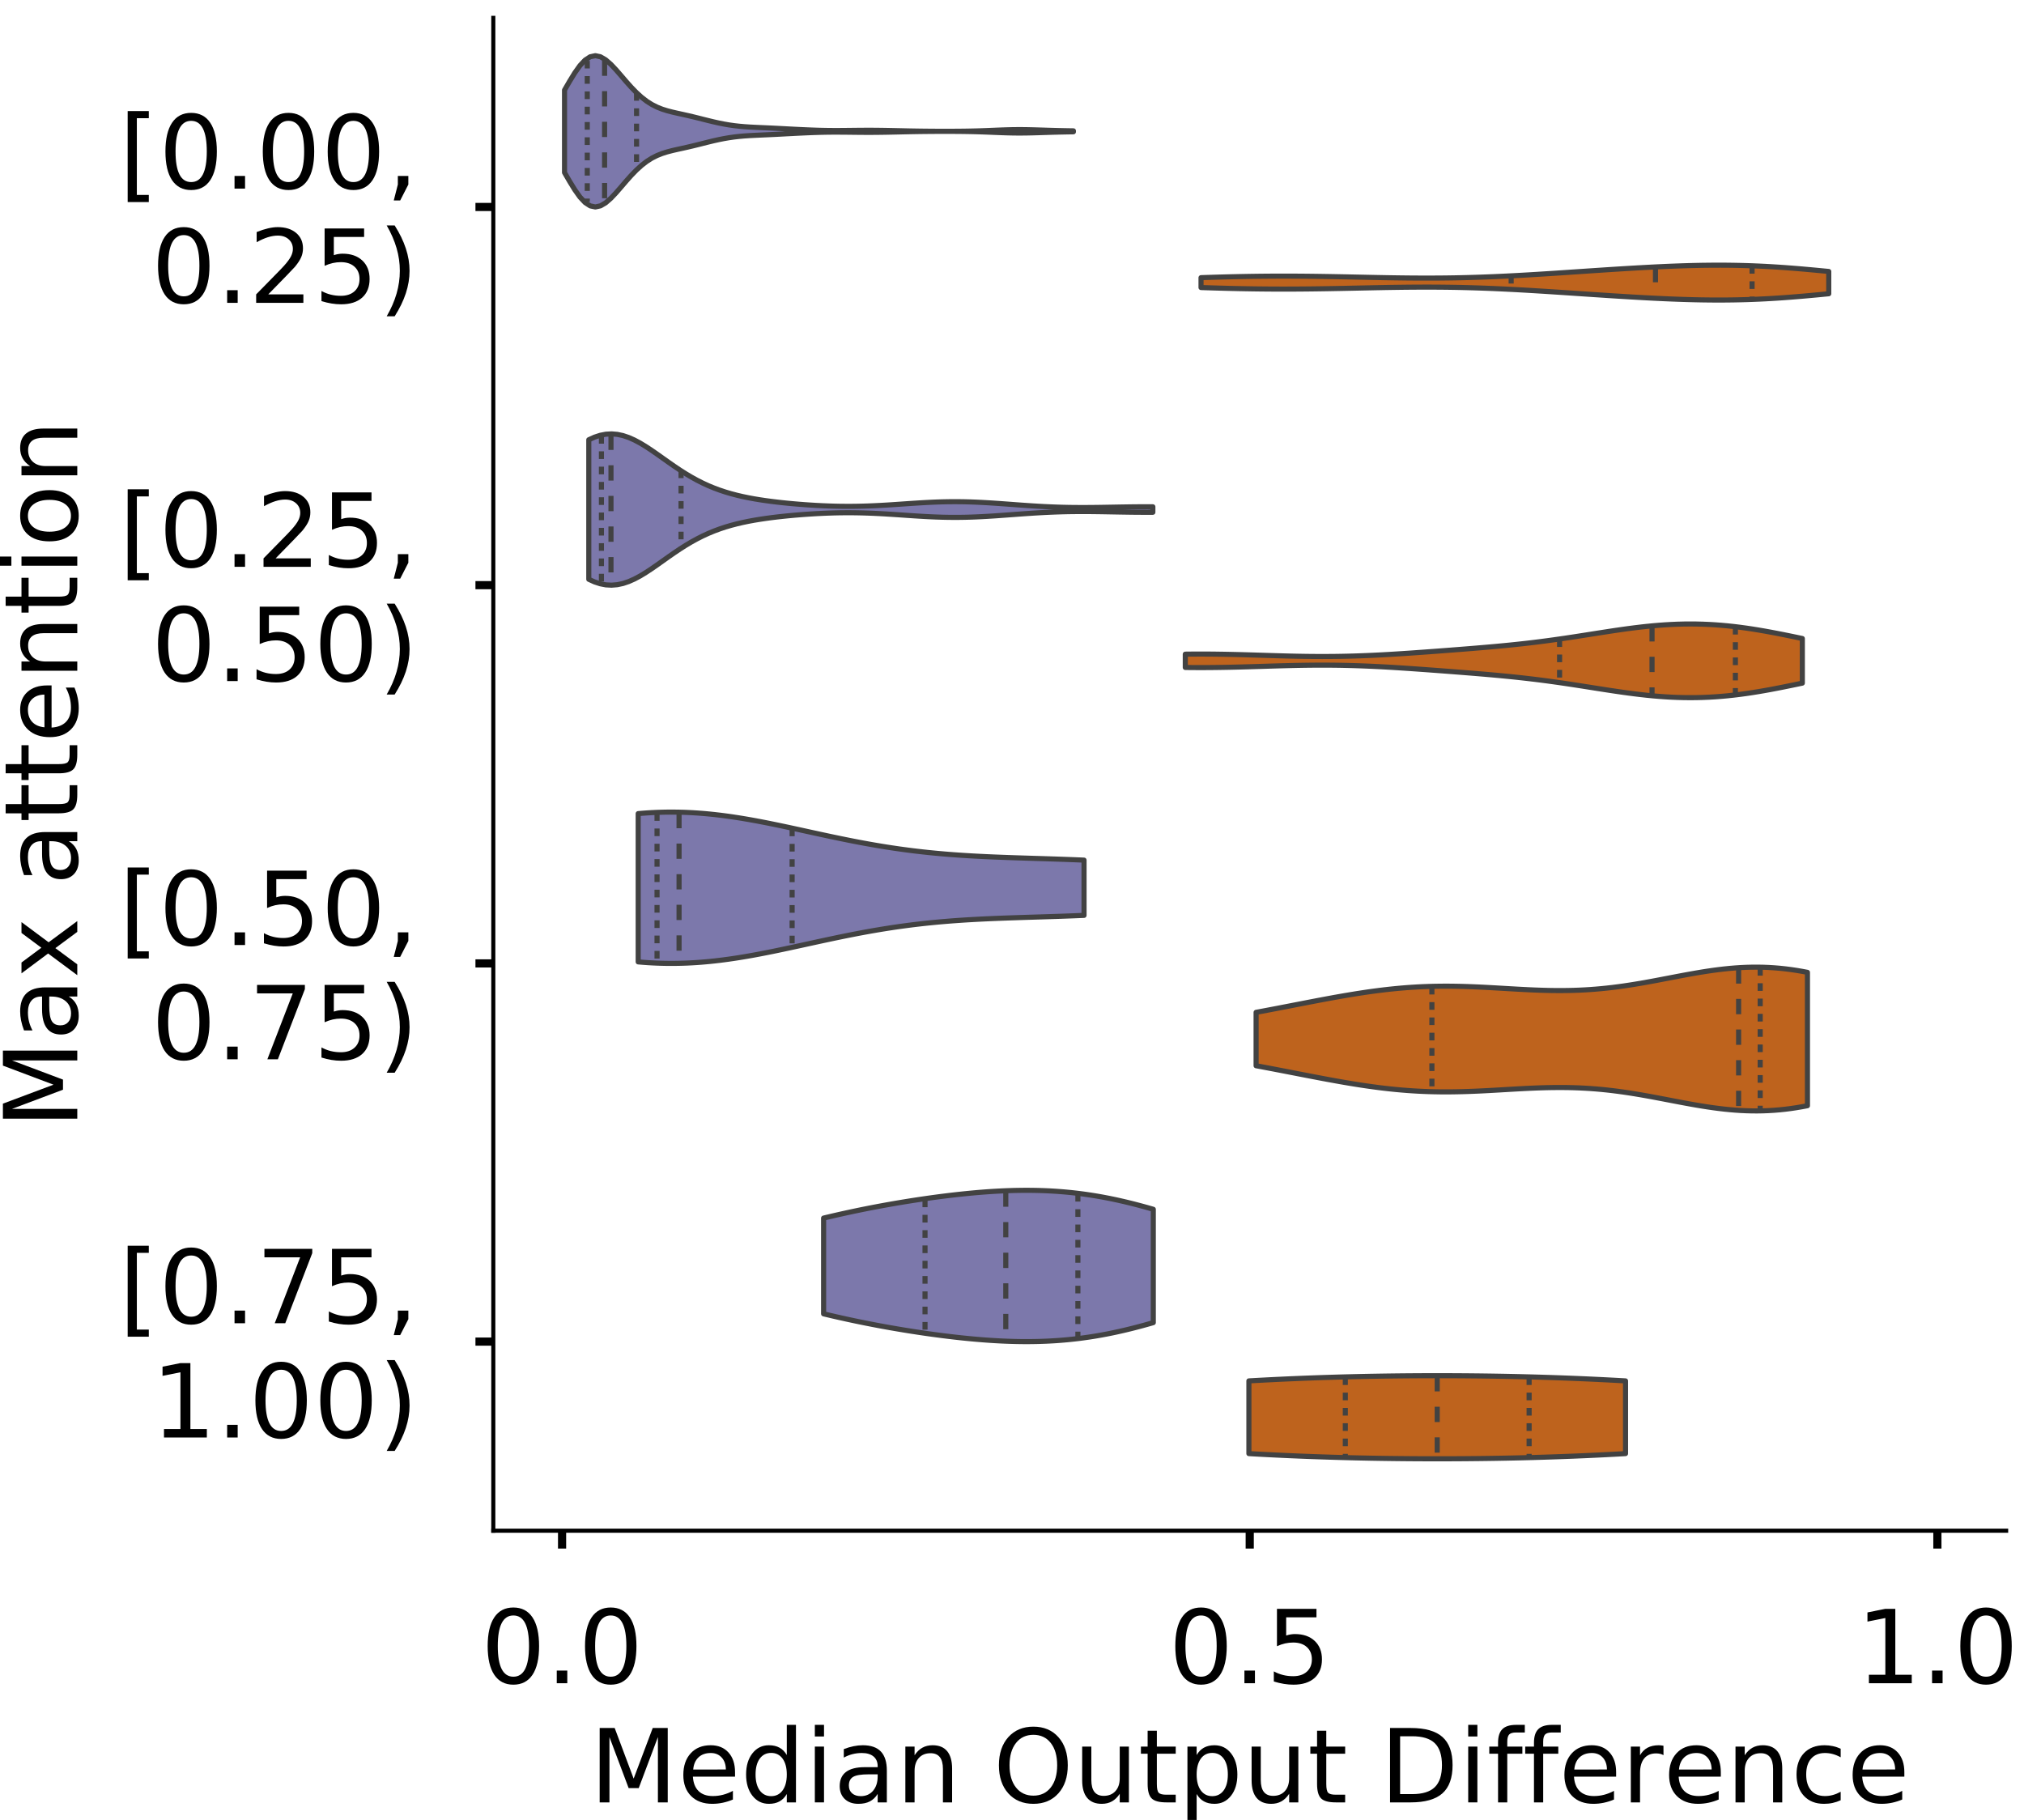 <?xml version="1.0" encoding="utf-8" standalone="no"?>
<!DOCTYPE svg PUBLIC "-//W3C//DTD SVG 1.1//EN"
  "http://www.w3.org/Graphics/SVG/1.1/DTD/svg11.dtd">
<!-- Created with matplotlib (https://matplotlib.org/) -->
<svg height="356.753pt" version="1.1" viewBox="0 0 396.753 356.753" width="396.753pt" xmlns="http://www.w3.org/2000/svg" xmlns:xlink="http://www.w3.org/1999/xlink">
 <defs>
  <style type="text/css">
*{stroke-linecap:butt;stroke-linejoin:round;}
  </style>
 </defs>
 <g id="figure_1">
  <g id="patch_1">
   <path d="M 0 356.753 
L 396.753 356.753 
L 396.753 0 
L 0 0 
z
" style="fill:#ffffff;"/>
  </g>
  <g id="axes_1">
   <g id="patch_2">
    <path d="M 96.7 300.053 
L 393.253 300.053 
L 393.253 3.5 
L 96.7 3.5 
z
" style="fill:#ffffff;"/>
   </g>
   <g id="PolyCollection_1">
    <defs>
     <path d="M 110.661 -322.922 
L 110.661 -339.102 
L 111.668 -340.837 
L 112.676 -342.48 
L 113.684 -343.897 
L 114.691 -344.973 
L 115.699 -345.63 
L 116.707 -345.839 
L 117.714 -345.619 
L 118.722 -345.029 
L 119.729 -344.154 
L 120.737 -343.09 
L 121.745 -341.931 
L 122.752 -340.755 
L 123.76 -339.627 
L 124.767 -338.592 
L 125.775 -337.679 
L 126.783 -336.902 
L 127.79 -336.264 
L 128.798 -335.755 
L 129.805 -335.354 
L 130.813 -335.037 
L 131.821 -334.776 
L 132.828 -334.546 
L 133.836 -334.325 
L 134.844 -334.099 
L 135.851 -333.863 
L 136.859 -333.615 
L 137.866 -333.361 
L 138.874 -333.109 
L 139.882 -332.866 
L 140.889 -332.641 
L 141.897 -332.44 
L 142.904 -332.266 
L 143.912 -332.123 
L 144.92 -332.008 
L 145.927 -331.92 
L 146.935 -331.852 
L 147.942 -331.798 
L 148.95 -331.751 
L 149.958 -331.707 
L 150.965 -331.662 
L 151.973 -331.613 
L 152.981 -331.561 
L 153.988 -331.508 
L 154.996 -331.455 
L 156.003 -331.403 
L 157.011 -331.353 
L 158.019 -331.308 
L 159.026 -331.267 
L 160.034 -331.231 
L 161.041 -331.203 
L 162.049 -331.184 
L 163.057 -331.173 
L 164.064 -331.17 
L 165.072 -331.174 
L 166.08 -331.184 
L 167.087 -331.195 
L 168.095 -331.206 
L 169.102 -331.214 
L 170.11 -331.218 
L 171.118 -331.216 
L 172.125 -331.208 
L 173.133 -331.195 
L 174.14 -331.178 
L 175.148 -331.157 
L 176.156 -331.135 
L 177.163 -331.112 
L 178.171 -331.09 
L 179.178 -331.071 
L 180.186 -331.055 
L 181.194 -331.042 
L 182.201 -331.032 
L 183.209 -331.025 
L 184.217 -331.021 
L 185.224 -331.02 
L 186.232 -331.021 
L 187.239 -331.025 
L 188.247 -331.033 
L 189.255 -331.045 
L 190.262 -331.063 
L 191.27 -331.087 
L 192.277 -331.117 
L 193.285 -331.154 
L 194.293 -331.194 
L 195.3 -331.235 
L 196.308 -331.274 
L 197.315 -331.307 
L 198.323 -331.332 
L 199.331 -331.344 
L 200.338 -331.345 
L 201.346 -331.333 
L 202.354 -331.312 
L 203.361 -331.284 
L 204.369 -331.253 
L 205.376 -331.221 
L 206.384 -331.191 
L 207.392 -331.165 
L 208.399 -331.143 
L 209.407 -331.124 
L 210.414 -331.108 
L 210.414 -330.916 
L 210.414 -330.916 
L 209.407 -330.9 
L 208.399 -330.881 
L 207.392 -330.859 
L 206.384 -330.833 
L 205.376 -330.803 
L 204.369 -330.771 
L 203.361 -330.739 
L 202.354 -330.711 
L 201.346 -330.69 
L 200.338 -330.679 
L 199.331 -330.679 
L 198.323 -330.692 
L 197.315 -330.716 
L 196.308 -330.75 
L 195.3 -330.789 
L 194.293 -330.83 
L 193.285 -330.87 
L 192.277 -330.906 
L 191.27 -330.937 
L 190.262 -330.961 
L 189.255 -330.978 
L 188.247 -330.991 
L 187.239 -330.999 
L 186.232 -331.003 
L 185.224 -331.004 
L 184.217 -331.003 
L 183.209 -330.999 
L 182.201 -330.992 
L 181.194 -330.982 
L 180.186 -330.969 
L 179.178 -330.953 
L 178.171 -330.933 
L 177.163 -330.912 
L 176.156 -330.889 
L 175.148 -330.867 
L 174.14 -330.846 
L 173.133 -330.829 
L 172.125 -330.815 
L 171.118 -330.808 
L 170.11 -330.806 
L 169.102 -330.809 
L 168.095 -330.817 
L 167.087 -330.828 
L 166.08 -330.84 
L 165.072 -330.849 
L 164.064 -330.854 
L 163.057 -330.851 
L 162.049 -330.84 
L 161.041 -330.82 
L 160.034 -330.792 
L 159.026 -330.757 
L 158.019 -330.716 
L 157.011 -330.67 
L 156.003 -330.621 
L 154.996 -330.569 
L 153.988 -330.516 
L 152.981 -330.462 
L 151.973 -330.411 
L 150.965 -330.362 
L 149.958 -330.317 
L 148.95 -330.272 
L 147.942 -330.226 
L 146.935 -330.172 
L 145.927 -330.104 
L 144.92 -330.015 
L 143.912 -329.901 
L 142.904 -329.757 
L 141.897 -329.584 
L 140.889 -329.383 
L 139.882 -329.158 
L 138.874 -328.915 
L 137.866 -328.663 
L 136.859 -328.409 
L 135.851 -328.161 
L 134.844 -327.924 
L 133.836 -327.699 
L 132.828 -327.478 
L 131.821 -327.248 
L 130.813 -326.987 
L 129.805 -326.67 
L 128.798 -326.269 
L 127.79 -325.759 
L 126.783 -325.121 
L 125.775 -324.345 
L 124.767 -323.432 
L 123.76 -322.397 
L 122.752 -321.268 
L 121.745 -320.093 
L 120.737 -318.933 
L 119.729 -317.87 
L 118.722 -316.995 
L 117.714 -316.404 
L 116.707 -316.184 
L 115.699 -316.393 
L 114.691 -317.051 
L 113.684 -318.127 
L 112.676 -319.544 
L 111.668 -321.187 
L 110.661 -322.922 
z
" id="m76cc6a762a" style="stroke:#424242;"/>
    </defs>
    <g clip-path="url(#pc445bf24b1)">
     <use style="fill:#7c78ab;stroke:#424242;" x="0" xlink:href="#m76cc6a762a" y="356.753"/>
    </g>
   </g>
   <g id="PolyCollection_2">
    <defs>
     <path d="M 235.43 -300.387 
L 235.43 -302.326 
L 236.673 -302.366 
L 237.916 -302.405 
L 239.159 -302.441 
L 240.402 -302.475 
L 241.645 -302.506 
L 242.888 -302.533 
L 244.131 -302.557 
L 245.374 -302.578 
L 246.617 -302.595 
L 247.86 -302.608 
L 249.103 -302.618 
L 250.345 -302.624 
L 251.588 -302.626 
L 252.831 -302.624 
L 254.074 -302.619 
L 255.317 -302.61 
L 256.56 -302.599 
L 257.803 -302.584 
L 259.046 -302.566 
L 260.289 -302.546 
L 261.532 -302.524 
L 262.775 -302.501 
L 264.018 -302.476 
L 265.261 -302.45 
L 266.504 -302.424 
L 267.747 -302.398 
L 268.99 -302.372 
L 270.232 -302.347 
L 271.475 -302.324 
L 272.718 -302.303 
L 273.961 -302.285 
L 275.204 -302.269 
L 276.447 -302.256 
L 277.69 -302.248 
L 278.933 -302.243 
L 280.176 -302.242 
L 281.419 -302.247 
L 282.662 -302.256 
L 283.905 -302.27 
L 285.148 -302.289 
L 286.391 -302.314 
L 287.634 -302.344 
L 288.876 -302.379 
L 290.119 -302.419 
L 291.362 -302.464 
L 292.605 -302.513 
L 293.848 -302.568 
L 295.091 -302.626 
L 296.334 -302.689 
L 297.577 -302.755 
L 298.82 -302.824 
L 300.063 -302.897 
L 301.306 -302.972 
L 302.549 -303.049 
L 303.792 -303.129 
L 305.035 -303.209 
L 306.278 -303.291 
L 307.52 -303.374 
L 308.763 -303.458 
L 310.006 -303.541 
L 311.249 -303.625 
L 312.492 -303.708 
L 313.735 -303.79 
L 314.978 -303.872 
L 316.221 -303.952 
L 317.464 -304.03 
L 318.707 -304.106 
L 319.95 -304.181 
L 321.193 -304.252 
L 322.436 -304.321 
L 323.679 -304.387 
L 324.922 -304.448 
L 326.164 -304.506 
L 327.407 -304.56 
L 328.65 -304.608 
L 329.893 -304.651 
L 331.136 -304.688 
L 332.379 -304.719 
L 333.622 -304.744 
L 334.865 -304.76 
L 336.108 -304.77 
L 337.351 -304.771 
L 338.594 -304.764 
L 339.837 -304.748 
L 341.08 -304.723 
L 342.323 -304.69 
L 343.566 -304.647 
L 344.808 -304.595 
L 346.051 -304.535 
L 347.294 -304.466 
L 348.537 -304.388 
L 349.78 -304.303 
L 351.023 -304.21 
L 352.266 -304.111 
L 353.509 -304.006 
L 354.752 -303.895 
L 355.995 -303.781 
L 357.238 -303.662 
L 358.481 -303.542 
L 358.481 -299.171 
L 358.481 -299.171 
L 357.238 -299.051 
L 355.995 -298.932 
L 354.752 -298.818 
L 353.509 -298.707 
L 352.266 -298.602 
L 351.023 -298.503 
L 349.78 -298.41 
L 348.537 -298.325 
L 347.294 -298.247 
L 346.051 -298.178 
L 344.808 -298.118 
L 343.566 -298.066 
L 342.323 -298.023 
L 341.08 -297.99 
L 339.837 -297.965 
L 338.594 -297.949 
L 337.351 -297.942 
L 336.108 -297.943 
L 334.865 -297.953 
L 333.622 -297.969 
L 332.379 -297.994 
L 331.136 -298.025 
L 329.893 -298.062 
L 328.65 -298.105 
L 327.407 -298.153 
L 326.164 -298.207 
L 324.922 -298.265 
L 323.679 -298.326 
L 322.436 -298.392 
L 321.193 -298.461 
L 319.95 -298.532 
L 318.707 -298.607 
L 317.464 -298.683 
L 316.221 -298.761 
L 314.978 -298.841 
L 313.735 -298.923 
L 312.492 -299.005 
L 311.249 -299.088 
L 310.006 -299.172 
L 308.763 -299.255 
L 307.52 -299.339 
L 306.278 -299.422 
L 305.035 -299.504 
L 303.792 -299.584 
L 302.549 -299.664 
L 301.306 -299.741 
L 300.063 -299.816 
L 298.82 -299.889 
L 297.577 -299.958 
L 296.334 -300.024 
L 295.091 -300.087 
L 293.848 -300.145 
L 292.605 -300.2 
L 291.362 -300.249 
L 290.119 -300.294 
L 288.876 -300.334 
L 287.634 -300.369 
L 286.391 -300.399 
L 285.148 -300.424 
L 283.905 -300.443 
L 282.662 -300.457 
L 281.419 -300.466 
L 280.176 -300.471 
L 278.933 -300.47 
L 277.69 -300.465 
L 276.447 -300.457 
L 275.204 -300.444 
L 273.961 -300.428 
L 272.718 -300.41 
L 271.475 -300.389 
L 270.232 -300.366 
L 268.99 -300.341 
L 267.747 -300.315 
L 266.504 -300.289 
L 265.261 -300.263 
L 264.018 -300.237 
L 262.775 -300.212 
L 261.532 -300.189 
L 260.289 -300.167 
L 259.046 -300.147 
L 257.803 -300.129 
L 256.56 -300.114 
L 255.317 -300.103 
L 254.074 -300.094 
L 252.831 -300.089 
L 251.588 -300.087 
L 250.345 -300.089 
L 249.103 -300.095 
L 247.86 -300.105 
L 246.617 -300.118 
L 245.374 -300.135 
L 244.131 -300.156 
L 242.888 -300.18 
L 241.645 -300.207 
L 240.402 -300.238 
L 239.159 -300.272 
L 237.916 -300.308 
L 236.673 -300.347 
L 235.43 -300.387 
z
" id="mbb4457073d" style="stroke:#424242;"/>
    </defs>
    <g clip-path="url(#pc445bf24b1)">
     <use style="fill:#be631d;stroke:#424242;" x="0" xlink:href="#mbb4457073d" y="356.753"/>
    </g>
   </g>
   <g id="PolyCollection_3">
    <defs>
     <path d="M 115.418 -243.195 
L 115.418 -270.552 
L 116.535 -271.059 
L 117.652 -271.425 
L 118.769 -271.641 
L 119.886 -271.701 
L 121.002 -271.608 
L 122.119 -271.369 
L 123.236 -270.995 
L 124.353 -270.501 
L 125.47 -269.906 
L 126.587 -269.23 
L 127.704 -268.495 
L 128.821 -267.721 
L 129.937 -266.929 
L 131.054 -266.137 
L 132.171 -265.36 
L 133.288 -264.611 
L 134.405 -263.9 
L 135.522 -263.235 
L 136.639 -262.619 
L 137.756 -262.055 
L 138.872 -261.542 
L 139.989 -261.081 
L 141.106 -260.667 
L 142.223 -260.297 
L 143.34 -259.968 
L 144.457 -259.676 
L 145.574 -259.416 
L 146.69 -259.184 
L 147.807 -258.977 
L 148.924 -258.792 
L 150.041 -258.626 
L 151.158 -258.475 
L 152.275 -258.338 
L 153.392 -258.214 
L 154.509 -258.1 
L 155.625 -257.997 
L 156.742 -257.903 
L 157.859 -257.818 
L 158.976 -257.743 
L 160.093 -257.676 
L 161.21 -257.62 
L 162.327 -257.574 
L 163.444 -257.538 
L 164.56 -257.514 
L 165.677 -257.502 
L 166.794 -257.501 
L 167.911 -257.513 
L 169.028 -257.536 
L 170.145 -257.57 
L 171.262 -257.615 
L 172.378 -257.669 
L 173.495 -257.731 
L 174.612 -257.8 
L 175.729 -257.874 
L 176.846 -257.95 
L 177.963 -258.027 
L 179.08 -258.102 
L 180.197 -258.173 
L 181.313 -258.238 
L 182.43 -258.295 
L 183.547 -258.342 
L 184.664 -258.378 
L 185.781 -258.401 
L 186.898 -258.411 
L 188.015 -258.408 
L 189.132 -258.392 
L 190.248 -258.362 
L 191.365 -258.32 
L 192.482 -258.267 
L 193.599 -258.205 
L 194.716 -258.135 
L 195.833 -258.059 
L 196.95 -257.978 
L 198.067 -257.896 
L 199.183 -257.813 
L 200.3 -257.731 
L 201.417 -257.653 
L 202.534 -257.579 
L 203.651 -257.512 
L 204.768 -257.451 
L 205.885 -257.399 
L 207.001 -257.355 
L 208.118 -257.32 
L 209.235 -257.294 
L 210.352 -257.277 
L 211.469 -257.269 
L 212.586 -257.268 
L 213.703 -257.273 
L 214.82 -257.285 
L 215.936 -257.3 
L 217.053 -257.319 
L 218.17 -257.339 
L 219.287 -257.359 
L 220.404 -257.377 
L 221.521 -257.394 
L 222.638 -257.406 
L 223.755 -257.413 
L 224.871 -257.415 
L 225.988 -257.412 
L 225.988 -256.335 
L 225.988 -256.335 
L 224.871 -256.332 
L 223.755 -256.334 
L 222.638 -256.341 
L 221.521 -256.353 
L 220.404 -256.37 
L 219.287 -256.388 
L 218.17 -256.408 
L 217.053 -256.428 
L 215.936 -256.447 
L 214.82 -256.462 
L 213.703 -256.474 
L 212.586 -256.479 
L 211.469 -256.478 
L 210.352 -256.47 
L 209.235 -256.453 
L 208.118 -256.427 
L 207.001 -256.392 
L 205.885 -256.348 
L 204.768 -256.296 
L 203.651 -256.235 
L 202.534 -256.168 
L 201.417 -256.094 
L 200.3 -256.016 
L 199.183 -255.934 
L 198.067 -255.851 
L 196.95 -255.769 
L 195.833 -255.688 
L 194.716 -255.612 
L 193.599 -255.542 
L 192.482 -255.48 
L 191.365 -255.427 
L 190.248 -255.385 
L 189.132 -255.355 
L 188.015 -255.339 
L 186.898 -255.336 
L 185.781 -255.346 
L 184.664 -255.369 
L 183.547 -255.405 
L 182.43 -255.452 
L 181.313 -255.509 
L 180.197 -255.574 
L 179.08 -255.645 
L 177.963 -255.72 
L 176.846 -255.797 
L 175.729 -255.873 
L 174.612 -255.947 
L 173.495 -256.016 
L 172.378 -256.078 
L 171.262 -256.132 
L 170.145 -256.177 
L 169.028 -256.211 
L 167.911 -256.234 
L 166.794 -256.246 
L 165.677 -256.245 
L 164.56 -256.233 
L 163.444 -256.209 
L 162.327 -256.173 
L 161.21 -256.127 
L 160.093 -256.071 
L 158.976 -256.004 
L 157.859 -255.929 
L 156.742 -255.844 
L 155.625 -255.75 
L 154.509 -255.647 
L 153.392 -255.533 
L 152.275 -255.409 
L 151.158 -255.272 
L 150.041 -255.121 
L 148.924 -254.955 
L 147.807 -254.77 
L 146.69 -254.563 
L 145.574 -254.331 
L 144.457 -254.071 
L 143.34 -253.779 
L 142.223 -253.45 
L 141.106 -253.08 
L 139.989 -252.666 
L 138.872 -252.205 
L 137.756 -251.692 
L 136.639 -251.128 
L 135.522 -250.512 
L 134.405 -249.847 
L 133.288 -249.136 
L 132.171 -248.387 
L 131.054 -247.61 
L 129.937 -246.818 
L 128.821 -246.026 
L 127.704 -245.252 
L 126.587 -244.517 
L 125.47 -243.841 
L 124.353 -243.246 
L 123.236 -242.752 
L 122.119 -242.378 
L 121.002 -242.139 
L 119.886 -242.046 
L 118.769 -242.106 
L 117.652 -242.322 
L 116.535 -242.688 
L 115.418 -243.195 
z
" id="m8e149d1c98" style="stroke:#424242;"/>
    </defs>
    <g clip-path="url(#pc445bf24b1)">
     <use style="fill:#7c78ab;stroke:#424242;" x="0" xlink:href="#m8e149d1c98" y="356.753"/>
    </g>
   </g>
   <g id="PolyCollection_4">
    <defs>
     <path d="M 232.346 -225.913 
L 232.346 -228.523 
L 233.568 -228.536 
L 234.79 -228.542 
L 236.012 -228.542 
L 237.234 -228.536 
L 238.455 -228.523 
L 239.677 -228.506 
L 240.899 -228.483 
L 242.121 -228.456 
L 243.342 -228.425 
L 244.564 -228.391 
L 245.786 -228.354 
L 247.008 -228.317 
L 248.229 -228.279 
L 249.451 -228.242 
L 250.673 -228.206 
L 251.895 -228.172 
L 253.117 -228.142 
L 254.338 -228.116 
L 255.56 -228.094 
L 256.782 -228.078 
L 258.004 -228.068 
L 259.225 -228.065 
L 260.447 -228.069 
L 261.669 -228.079 
L 262.891 -228.097 
L 264.112 -228.123 
L 265.334 -228.156 
L 266.556 -228.196 
L 267.778 -228.243 
L 269 -228.296 
L 270.221 -228.355 
L 271.443 -228.421 
L 272.665 -228.491 
L 273.887 -228.565 
L 275.108 -228.644 
L 276.33 -228.725 
L 277.552 -228.81 
L 278.774 -228.897 
L 279.995 -228.985 
L 281.217 -229.075 
L 282.439 -229.167 
L 283.661 -229.259 
L 284.882 -229.353 
L 286.104 -229.448 
L 287.326 -229.544 
L 288.548 -229.642 
L 289.77 -229.743 
L 290.991 -229.846 
L 292.213 -229.952 
L 293.435 -230.062 
L 294.657 -230.177 
L 295.878 -230.296 
L 297.1 -230.422 
L 298.322 -230.554 
L 299.544 -230.692 
L 300.765 -230.837 
L 301.987 -230.989 
L 303.209 -231.149 
L 304.431 -231.315 
L 305.653 -231.488 
L 306.874 -231.666 
L 308.096 -231.849 
L 309.318 -232.037 
L 310.54 -232.228 
L 311.761 -232.42 
L 312.983 -232.612 
L 314.205 -232.803 
L 315.427 -232.991 
L 316.648 -233.175 
L 317.87 -233.352 
L 319.092 -233.521 
L 320.314 -233.68 
L 321.536 -233.828 
L 322.757 -233.963 
L 323.979 -234.083 
L 325.201 -234.188 
L 326.423 -234.276 
L 327.644 -234.345 
L 328.866 -234.396 
L 330.088 -234.428 
L 331.31 -234.439 
L 332.531 -234.43 
L 333.753 -234.399 
L 334.975 -234.349 
L 336.197 -234.277 
L 337.418 -234.185 
L 338.64 -234.074 
L 339.862 -233.944 
L 341.084 -233.795 
L 342.306 -233.629 
L 343.527 -233.447 
L 344.749 -233.25 
L 345.971 -233.04 
L 347.193 -232.818 
L 348.414 -232.586 
L 349.636 -232.345 
L 350.858 -232.098 
L 352.08 -231.845 
L 353.301 -231.589 
L 353.301 -222.847 
L 353.301 -222.847 
L 352.08 -222.591 
L 350.858 -222.339 
L 349.636 -222.091 
L 348.414 -221.851 
L 347.193 -221.618 
L 345.971 -221.396 
L 344.749 -221.186 
L 343.527 -220.989 
L 342.306 -220.807 
L 341.084 -220.642 
L 339.862 -220.493 
L 338.64 -220.362 
L 337.418 -220.251 
L 336.197 -220.159 
L 334.975 -220.088 
L 333.753 -220.037 
L 332.531 -220.007 
L 331.31 -219.997 
L 330.088 -220.009 
L 328.866 -220.04 
L 327.644 -220.091 
L 326.423 -220.161 
L 325.201 -220.249 
L 323.979 -220.353 
L 322.757 -220.474 
L 321.536 -220.609 
L 320.314 -220.757 
L 319.092 -220.916 
L 317.87 -221.085 
L 316.648 -221.262 
L 315.427 -221.445 
L 314.205 -221.633 
L 312.983 -221.824 
L 311.761 -222.017 
L 310.54 -222.209 
L 309.318 -222.399 
L 308.096 -222.587 
L 306.874 -222.77 
L 305.653 -222.949 
L 304.431 -223.121 
L 303.209 -223.288 
L 301.987 -223.447 
L 300.765 -223.599 
L 299.544 -223.744 
L 298.322 -223.883 
L 297.1 -224.014 
L 295.878 -224.14 
L 294.657 -224.26 
L 293.435 -224.374 
L 292.213 -224.484 
L 290.991 -224.591 
L 289.77 -224.694 
L 288.548 -224.794 
L 287.326 -224.892 
L 286.104 -224.988 
L 284.882 -225.083 
L 283.661 -225.177 
L 282.439 -225.269 
L 281.217 -225.361 
L 279.995 -225.451 
L 278.774 -225.54 
L 277.552 -225.626 
L 276.33 -225.711 
L 275.108 -225.793 
L 273.887 -225.871 
L 272.665 -225.946 
L 271.443 -226.016 
L 270.221 -226.081 
L 269 -226.14 
L 267.778 -226.194 
L 266.556 -226.241 
L 265.334 -226.281 
L 264.112 -226.313 
L 262.891 -226.339 
L 261.669 -226.357 
L 260.447 -226.368 
L 259.225 -226.371 
L 258.004 -226.368 
L 256.782 -226.358 
L 255.56 -226.342 
L 254.338 -226.321 
L 253.117 -226.294 
L 251.895 -226.264 
L 250.673 -226.231 
L 249.451 -226.195 
L 248.229 -226.157 
L 247.008 -226.119 
L 245.786 -226.082 
L 244.564 -226.046 
L 243.342 -226.012 
L 242.121 -225.981 
L 240.899 -225.953 
L 239.677 -225.931 
L 238.455 -225.913 
L 237.234 -225.901 
L 236.012 -225.894 
L 234.79 -225.894 
L 233.568 -225.901 
L 232.346 -225.913 
z
" id="m7a4fc39830" style="stroke:#424242;"/>
    </defs>
    <g clip-path="url(#pc445bf24b1)">
     <use style="fill:#be631d;stroke:#424242;" x="0" xlink:href="#m7a4fc39830" y="356.753"/>
    </g>
   </g>
   <g id="PolyCollection_5">
    <defs>
     <path d="M 125.102 -168.202 
L 125.102 -197.269 
L 125.985 -197.343 
L 126.868 -197.407 
L 127.751 -197.46 
L 128.633 -197.502 
L 129.516 -197.533 
L 130.399 -197.554 
L 131.282 -197.563 
L 132.165 -197.561 
L 133.047 -197.549 
L 133.93 -197.526 
L 134.813 -197.492 
L 135.696 -197.448 
L 136.578 -197.393 
L 137.461 -197.329 
L 138.344 -197.255 
L 139.227 -197.171 
L 140.11 -197.078 
L 140.992 -196.976 
L 141.875 -196.866 
L 142.758 -196.747 
L 143.641 -196.62 
L 144.524 -196.486 
L 145.406 -196.345 
L 146.289 -196.197 
L 147.172 -196.043 
L 148.055 -195.883 
L 148.937 -195.717 
L 149.82 -195.547 
L 150.703 -195.373 
L 151.586 -195.194 
L 152.469 -195.012 
L 153.351 -194.827 
L 154.234 -194.64 
L 155.117 -194.45 
L 156 -194.259 
L 156.883 -194.067 
L 157.765 -193.874 
L 158.648 -193.681 
L 159.531 -193.488 
L 160.414 -193.296 
L 161.296 -193.105 
L 162.179 -192.916 
L 163.062 -192.728 
L 163.945 -192.543 
L 164.828 -192.36 
L 165.71 -192.18 
L 166.593 -192.003 
L 167.476 -191.83 
L 168.359 -191.66 
L 169.241 -191.495 
L 170.124 -191.334 
L 171.007 -191.177 
L 171.89 -191.025 
L 172.773 -190.878 
L 173.655 -190.735 
L 174.538 -190.598 
L 175.421 -190.466 
L 176.304 -190.338 
L 177.187 -190.217 
L 178.069 -190.1 
L 178.952 -189.988 
L 179.835 -189.882 
L 180.718 -189.781 
L 181.6 -189.685 
L 182.483 -189.594 
L 183.366 -189.508 
L 184.249 -189.427 
L 185.132 -189.35 
L 186.014 -189.278 
L 186.897 -189.21 
L 187.78 -189.147 
L 188.663 -189.087 
L 189.546 -189.031 
L 190.428 -188.979 
L 191.311 -188.93 
L 192.194 -188.884 
L 193.077 -188.841 
L 193.959 -188.801 
L 194.842 -188.763 
L 195.725 -188.728 
L 196.608 -188.694 
L 197.491 -188.662 
L 198.373 -188.631 
L 199.256 -188.601 
L 200.139 -188.573 
L 201.022 -188.545 
L 201.905 -188.517 
L 202.787 -188.49 
L 203.67 -188.463 
L 204.553 -188.436 
L 205.436 -188.408 
L 206.318 -188.379 
L 207.201 -188.35 
L 208.084 -188.32 
L 208.967 -188.289 
L 209.85 -188.256 
L 210.732 -188.222 
L 211.615 -188.187 
L 212.498 -188.149 
L 212.498 -177.321 
L 212.498 -177.321 
L 211.615 -177.284 
L 210.732 -177.248 
L 209.85 -177.214 
L 208.967 -177.182 
L 208.084 -177.15 
L 207.201 -177.12 
L 206.318 -177.091 
L 205.436 -177.063 
L 204.553 -177.035 
L 203.67 -177.007 
L 202.787 -176.98 
L 201.905 -176.953 
L 201.022 -176.926 
L 200.139 -176.898 
L 199.256 -176.869 
L 198.373 -176.839 
L 197.491 -176.809 
L 196.608 -176.777 
L 195.725 -176.743 
L 194.842 -176.707 
L 193.959 -176.669 
L 193.077 -176.629 
L 192.194 -176.586 
L 191.311 -176.54 
L 190.428 -176.491 
L 189.546 -176.439 
L 188.663 -176.383 
L 187.78 -176.323 
L 186.897 -176.26 
L 186.014 -176.192 
L 185.132 -176.12 
L 184.249 -176.043 
L 183.366 -175.962 
L 182.483 -175.876 
L 181.6 -175.785 
L 180.718 -175.689 
L 179.835 -175.588 
L 178.952 -175.482 
L 178.069 -175.37 
L 177.187 -175.254 
L 176.304 -175.132 
L 175.421 -175.005 
L 174.538 -174.872 
L 173.655 -174.735 
L 172.773 -174.593 
L 171.89 -174.445 
L 171.007 -174.293 
L 170.124 -174.136 
L 169.241 -173.975 
L 168.359 -173.81 
L 167.476 -173.64 
L 166.593 -173.467 
L 165.71 -173.29 
L 164.828 -173.11 
L 163.945 -172.928 
L 163.062 -172.742 
L 162.179 -172.554 
L 161.296 -172.365 
L 160.414 -172.174 
L 159.531 -171.982 
L 158.648 -171.789 
L 157.765 -171.596 
L 156.883 -171.403 
L 156 -171.211 
L 155.117 -171.02 
L 154.234 -170.831 
L 153.351 -170.643 
L 152.469 -170.458 
L 151.586 -170.276 
L 150.703 -170.098 
L 149.82 -169.923 
L 148.937 -169.753 
L 148.055 -169.588 
L 147.172 -169.428 
L 146.289 -169.274 
L 145.406 -169.126 
L 144.524 -168.984 
L 143.641 -168.85 
L 142.758 -168.724 
L 141.875 -168.605 
L 140.992 -168.494 
L 140.11 -168.392 
L 139.227 -168.299 
L 138.344 -168.216 
L 137.461 -168.141 
L 136.578 -168.077 
L 135.696 -168.023 
L 134.813 -167.978 
L 133.93 -167.945 
L 133.047 -167.922 
L 132.165 -167.909 
L 131.282 -167.907 
L 130.399 -167.917 
L 129.516 -167.937 
L 128.633 -167.968 
L 127.751 -168.01 
L 126.868 -168.063 
L 125.985 -168.127 
L 125.102 -168.202 
z
" id="m625d0c1f6c" style="stroke:#424242;"/>
    </defs>
    <g clip-path="url(#pc445bf24b1)">
     <use style="fill:#7c78ab;stroke:#424242;" x="0" xlink:href="#m625d0c1f6c" y="356.753"/>
    </g>
   </g>
   <g id="PolyCollection_6">
    <defs>
     <path d="M 246.226 -147.846 
L 246.226 -158.314 
L 247.317 -158.517 
L 248.409 -158.722 
L 249.501 -158.929 
L 250.593 -159.138 
L 251.684 -159.349 
L 252.776 -159.56 
L 253.868 -159.772 
L 254.959 -159.984 
L 256.051 -160.196 
L 257.143 -160.406 
L 258.234 -160.615 
L 259.326 -160.821 
L 260.418 -161.023 
L 261.51 -161.223 
L 262.601 -161.417 
L 263.693 -161.607 
L 264.785 -161.79 
L 265.876 -161.967 
L 266.968 -162.136 
L 268.06 -162.298 
L 269.151 -162.45 
L 270.243 -162.593 
L 271.335 -162.727 
L 272.426 -162.85 
L 273.518 -162.961 
L 274.61 -163.062 
L 275.702 -163.151 
L 276.793 -163.228 
L 277.885 -163.293 
L 278.977 -163.346 
L 280.068 -163.387 
L 281.16 -163.416 
L 282.252 -163.433 
L 283.343 -163.439 
L 284.435 -163.435 
L 285.527 -163.42 
L 286.618 -163.396 
L 287.71 -163.363 
L 288.802 -163.322 
L 289.894 -163.275 
L 290.985 -163.221 
L 292.077 -163.163 
L 293.169 -163.102 
L 294.26 -163.039 
L 295.352 -162.975 
L 296.444 -162.912 
L 297.535 -162.85 
L 298.627 -162.792 
L 299.719 -162.738 
L 300.811 -162.69 
L 301.902 -162.65 
L 302.994 -162.618 
L 304.086 -162.595 
L 305.177 -162.583 
L 306.269 -162.583 
L 307.361 -162.595 
L 308.452 -162.62 
L 309.544 -162.659 
L 310.636 -162.712 
L 311.727 -162.78 
L 312.819 -162.862 
L 313.911 -162.958 
L 315.003 -163.069 
L 316.094 -163.193 
L 317.186 -163.332 
L 318.278 -163.482 
L 319.369 -163.645 
L 320.461 -163.818 
L 321.553 -164.001 
L 322.644 -164.192 
L 323.736 -164.391 
L 324.828 -164.594 
L 325.919 -164.802 
L 327.011 -165.011 
L 328.103 -165.22 
L 329.195 -165.428 
L 330.286 -165.633 
L 331.378 -165.832 
L 332.47 -166.023 
L 333.561 -166.206 
L 334.653 -166.378 
L 335.745 -166.537 
L 336.836 -166.681 
L 337.928 -166.81 
L 339.02 -166.921 
L 340.112 -167.013 
L 341.203 -167.085 
L 342.295 -167.136 
L 343.387 -167.164 
L 344.478 -167.17 
L 345.57 -167.153 
L 346.662 -167.111 
L 347.753 -167.045 
L 348.845 -166.955 
L 349.937 -166.841 
L 351.028 -166.703 
L 352.12 -166.542 
L 353.212 -166.358 
L 354.304 -166.152 
L 354.304 -140.008 
L 354.304 -140.008 
L 353.212 -139.802 
L 352.12 -139.618 
L 351.028 -139.456 
L 349.937 -139.318 
L 348.845 -139.204 
L 347.753 -139.114 
L 346.662 -139.049 
L 345.57 -139.007 
L 344.478 -138.989 
L 343.387 -138.995 
L 342.295 -139.024 
L 341.203 -139.075 
L 340.112 -139.147 
L 339.02 -139.239 
L 337.928 -139.35 
L 336.836 -139.479 
L 335.745 -139.623 
L 334.653 -139.782 
L 333.561 -139.954 
L 332.47 -140.136 
L 331.378 -140.328 
L 330.286 -140.527 
L 329.195 -140.731 
L 328.103 -140.939 
L 327.011 -141.149 
L 325.919 -141.358 
L 324.828 -141.565 
L 323.736 -141.769 
L 322.644 -141.967 
L 321.553 -142.158 
L 320.461 -142.341 
L 319.369 -142.515 
L 318.278 -142.677 
L 317.186 -142.828 
L 316.094 -142.966 
L 315.003 -143.091 
L 313.911 -143.202 
L 312.819 -143.298 
L 311.727 -143.38 
L 310.636 -143.447 
L 309.544 -143.5 
L 308.452 -143.539 
L 307.361 -143.565 
L 306.269 -143.577 
L 305.177 -143.576 
L 304.086 -143.564 
L 302.994 -143.542 
L 301.902 -143.51 
L 300.811 -143.469 
L 299.719 -143.422 
L 298.627 -143.368 
L 297.535 -143.31 
L 296.444 -143.248 
L 295.352 -143.185 
L 294.26 -143.121 
L 293.169 -143.057 
L 292.077 -142.996 
L 290.985 -142.938 
L 289.894 -142.885 
L 288.802 -142.838 
L 287.71 -142.797 
L 286.618 -142.764 
L 285.527 -142.74 
L 284.435 -142.725 
L 283.343 -142.72 
L 282.252 -142.726 
L 281.16 -142.744 
L 280.068 -142.773 
L 278.977 -142.814 
L 277.885 -142.867 
L 276.793 -142.932 
L 275.702 -143.009 
L 274.61 -143.098 
L 273.518 -143.198 
L 272.426 -143.31 
L 271.335 -143.433 
L 270.243 -143.566 
L 269.151 -143.71 
L 268.06 -143.862 
L 266.968 -144.023 
L 265.876 -144.193 
L 264.785 -144.37 
L 263.693 -144.553 
L 262.601 -144.742 
L 261.51 -144.937 
L 260.418 -145.136 
L 259.326 -145.339 
L 258.234 -145.545 
L 257.143 -145.754 
L 256.051 -145.964 
L 254.959 -146.175 
L 253.868 -146.387 
L 252.776 -146.599 
L 251.684 -146.811 
L 250.593 -147.021 
L 249.501 -147.231 
L 248.409 -147.438 
L 247.317 -147.643 
L 246.226 -147.846 
z
" id="mbb91952e62" style="stroke:#424242;"/>
    </defs>
    <g clip-path="url(#pc445bf24b1)">
     <use style="fill:#be631d;stroke:#424242;" x="0" xlink:href="#mbb91952e62" y="356.753"/>
    </g>
   </g>
   <g id="PolyCollection_7">
    <defs>
     <path d="M 161.447 -99.21 
L 161.447 -117.983 
L 162.1 -118.139 
L 162.753 -118.292 
L 163.406 -118.443 
L 164.058 -118.593 
L 164.711 -118.74 
L 165.364 -118.885 
L 166.017 -119.028 
L 166.67 -119.169 
L 167.322 -119.308 
L 167.975 -119.445 
L 168.628 -119.58 
L 169.281 -119.712 
L 169.934 -119.843 
L 170.586 -119.971 
L 171.239 -120.097 
L 171.892 -120.221 
L 172.545 -120.343 
L 173.198 -120.463 
L 173.85 -120.581 
L 174.503 -120.697 
L 175.156 -120.811 
L 175.809 -120.923 
L 176.462 -121.033 
L 177.114 -121.141 
L 177.767 -121.247 
L 178.42 -121.351 
L 179.073 -121.453 
L 179.726 -121.553 
L 180.378 -121.651 
L 181.031 -121.746 
L 181.684 -121.84 
L 182.337 -121.932 
L 182.99 -122.022 
L 183.642 -122.11 
L 184.295 -122.195 
L 184.948 -122.278 
L 185.601 -122.359 
L 186.254 -122.438 
L 186.906 -122.514 
L 187.559 -122.588 
L 188.212 -122.659 
L 188.865 -122.728 
L 189.518 -122.794 
L 190.17 -122.858 
L 190.823 -122.918 
L 191.476 -122.976 
L 192.129 -123.031 
L 192.782 -123.082 
L 193.434 -123.131 
L 194.087 -123.176 
L 194.74 -123.218 
L 195.393 -123.256 
L 196.046 -123.29 
L 196.698 -123.321 
L 197.351 -123.348 
L 198.004 -123.371 
L 198.657 -123.391 
L 199.31 -123.405 
L 199.962 -123.416 
L 200.615 -123.423 
L 201.268 -123.424 
L 201.921 -123.422 
L 202.574 -123.415 
L 203.226 -123.403 
L 203.879 -123.386 
L 204.532 -123.364 
L 205.185 -123.337 
L 205.838 -123.306 
L 206.49 -123.269 
L 207.143 -123.226 
L 207.796 -123.179 
L 208.449 -123.126 
L 209.102 -123.068 
L 209.754 -123.005 
L 210.407 -122.936 
L 211.06 -122.861 
L 211.713 -122.781 
L 212.365 -122.696 
L 213.018 -122.605 
L 213.671 -122.508 
L 214.324 -122.407 
L 214.977 -122.299 
L 215.629 -122.186 
L 216.282 -122.068 
L 216.935 -121.944 
L 217.588 -121.816 
L 218.241 -121.681 
L 218.893 -121.542 
L 219.546 -121.398 
L 220.199 -121.249 
L 220.852 -121.095 
L 221.505 -120.936 
L 222.157 -120.773 
L 222.81 -120.605 
L 223.463 -120.433 
L 224.116 -120.257 
L 224.769 -120.077 
L 225.421 -119.893 
L 226.074 -119.706 
L 226.074 -97.488 
L 226.074 -97.488 
L 225.421 -97.3 
L 224.769 -97.117 
L 224.116 -96.937 
L 223.463 -96.76 
L 222.81 -96.588 
L 222.157 -96.421 
L 221.505 -96.257 
L 220.852 -96.099 
L 220.199 -95.945 
L 219.546 -95.796 
L 218.893 -95.651 
L 218.241 -95.512 
L 217.588 -95.378 
L 216.935 -95.249 
L 216.282 -95.126 
L 215.629 -95.007 
L 214.977 -94.895 
L 214.324 -94.787 
L 213.671 -94.685 
L 213.018 -94.589 
L 212.365 -94.498 
L 211.713 -94.412 
L 211.06 -94.332 
L 210.407 -94.258 
L 209.754 -94.189 
L 209.102 -94.125 
L 208.449 -94.067 
L 207.796 -94.015 
L 207.143 -93.967 
L 206.49 -93.925 
L 205.838 -93.888 
L 205.185 -93.856 
L 204.532 -93.83 
L 203.879 -93.808 
L 203.226 -93.791 
L 202.574 -93.779 
L 201.921 -93.772 
L 201.268 -93.769 
L 200.615 -93.771 
L 199.962 -93.777 
L 199.31 -93.788 
L 198.657 -93.803 
L 198.004 -93.822 
L 197.351 -93.845 
L 196.698 -93.872 
L 196.046 -93.903 
L 195.393 -93.938 
L 194.74 -93.976 
L 194.087 -94.018 
L 193.434 -94.063 
L 192.782 -94.111 
L 192.129 -94.163 
L 191.476 -94.218 
L 190.823 -94.275 
L 190.17 -94.336 
L 189.518 -94.399 
L 188.865 -94.465 
L 188.212 -94.534 
L 187.559 -94.606 
L 186.906 -94.679 
L 186.254 -94.756 
L 185.601 -94.834 
L 184.948 -94.915 
L 184.295 -94.999 
L 183.642 -95.084 
L 182.99 -95.172 
L 182.337 -95.262 
L 181.684 -95.353 
L 181.031 -95.447 
L 180.378 -95.543 
L 179.726 -95.641 
L 179.073 -95.741 
L 178.42 -95.843 
L 177.767 -95.947 
L 177.114 -96.053 
L 176.462 -96.161 
L 175.809 -96.271 
L 175.156 -96.383 
L 174.503 -96.496 
L 173.85 -96.612 
L 173.198 -96.73 
L 172.545 -96.85 
L 171.892 -96.972 
L 171.239 -97.096 
L 170.586 -97.223 
L 169.934 -97.351 
L 169.281 -97.481 
L 168.628 -97.614 
L 167.975 -97.749 
L 167.322 -97.885 
L 166.67 -98.024 
L 166.017 -98.165 
L 165.364 -98.309 
L 164.711 -98.454 
L 164.058 -98.601 
L 163.406 -98.75 
L 162.753 -98.902 
L 162.1 -99.055 
L 161.447 -99.21 
z
" id="m40b8f9c4c0" style="stroke:#424242;"/>
    </defs>
    <g clip-path="url(#pc445bf24b1)">
     <use style="fill:#7c78ab;stroke:#424242;" x="0" xlink:href="#m40b8f9c4c0" y="356.753"/>
    </g>
   </g>
   <g id="PolyCollection_8">
    <defs>
     <path d="M 244.814 -71.814 
L 244.814 -86.069 
L 245.56 -86.111 
L 246.305 -86.152 
L 247.051 -86.192 
L 247.797 -86.231 
L 248.543 -86.27 
L 249.288 -86.307 
L 250.034 -86.344 
L 250.78 -86.379 
L 251.526 -86.414 
L 252.271 -86.448 
L 253.017 -86.481 
L 253.763 -86.512 
L 254.509 -86.544 
L 255.254 -86.574 
L 256 -86.603 
L 256.746 -86.631 
L 257.492 -86.659 
L 258.237 -86.685 
L 258.983 -86.711 
L 259.729 -86.736 
L 260.475 -86.759 
L 261.221 -86.782 
L 261.966 -86.804 
L 262.712 -86.826 
L 263.458 -86.846 
L 264.204 -86.865 
L 264.949 -86.884 
L 265.695 -86.902 
L 266.441 -86.919 
L 267.187 -86.935 
L 267.932 -86.95 
L 268.678 -86.965 
L 269.424 -86.978 
L 270.17 -86.991 
L 270.915 -87.003 
L 271.661 -87.014 
L 272.407 -87.024 
L 273.153 -87.034 
L 273.898 -87.042 
L 274.644 -87.05 
L 275.39 -87.057 
L 276.136 -87.064 
L 276.881 -87.069 
L 277.627 -87.074 
L 278.373 -87.078 
L 279.119 -87.081 
L 279.864 -87.083 
L 280.61 -87.085 
L 281.356 -87.086 
L 282.102 -87.086 
L 282.848 -87.085 
L 283.593 -87.083 
L 284.339 -87.081 
L 285.085 -87.078 
L 285.831 -87.074 
L 286.576 -87.069 
L 287.322 -87.064 
L 288.068 -87.057 
L 288.814 -87.05 
L 289.559 -87.042 
L 290.305 -87.034 
L 291.051 -87.024 
L 291.797 -87.014 
L 292.542 -87.003 
L 293.288 -86.991 
L 294.034 -86.978 
L 294.78 -86.965 
L 295.525 -86.95 
L 296.271 -86.935 
L 297.017 -86.919 
L 297.763 -86.902 
L 298.508 -86.884 
L 299.254 -86.865 
L 300 -86.846 
L 300.746 -86.826 
L 301.491 -86.804 
L 302.237 -86.782 
L 302.983 -86.759 
L 303.729 -86.736 
L 304.474 -86.711 
L 305.22 -86.685 
L 305.966 -86.659 
L 306.712 -86.631 
L 307.458 -86.603 
L 308.203 -86.574 
L 308.949 -86.544 
L 309.695 -86.512 
L 310.441 -86.481 
L 311.186 -86.448 
L 311.932 -86.414 
L 312.678 -86.379 
L 313.424 -86.344 
L 314.169 -86.307 
L 314.915 -86.27 
L 315.661 -86.231 
L 316.407 -86.192 
L 317.152 -86.152 
L 317.898 -86.111 
L 318.644 -86.069 
L 318.644 -71.814 
L 318.644 -71.814 
L 317.898 -71.772 
L 317.152 -71.731 
L 316.407 -71.691 
L 315.661 -71.652 
L 314.915 -71.613 
L 314.169 -71.576 
L 313.424 -71.539 
L 312.678 -71.504 
L 311.932 -71.469 
L 311.186 -71.435 
L 310.441 -71.402 
L 309.695 -71.371 
L 308.949 -71.339 
L 308.203 -71.309 
L 307.458 -71.28 
L 306.712 -71.252 
L 305.966 -71.224 
L 305.22 -71.198 
L 304.474 -71.172 
L 303.729 -71.147 
L 302.983 -71.124 
L 302.237 -71.101 
L 301.491 -71.079 
L 300.746 -71.057 
L 300 -71.037 
L 299.254 -71.018 
L 298.508 -70.999 
L 297.763 -70.981 
L 297.017 -70.964 
L 296.271 -70.948 
L 295.525 -70.933 
L 294.78 -70.918 
L 294.034 -70.905 
L 293.288 -70.892 
L 292.542 -70.88 
L 291.797 -70.869 
L 291.051 -70.859 
L 290.305 -70.849 
L 289.559 -70.841 
L 288.814 -70.833 
L 288.068 -70.826 
L 287.322 -70.819 
L 286.576 -70.814 
L 285.831 -70.809 
L 285.085 -70.805 
L 284.339 -70.802 
L 283.593 -70.8 
L 282.848 -70.798 
L 282.102 -70.797 
L 281.356 -70.797 
L 280.61 -70.798 
L 279.864 -70.8 
L 279.119 -70.802 
L 278.373 -70.805 
L 277.627 -70.809 
L 276.881 -70.814 
L 276.136 -70.819 
L 275.39 -70.826 
L 274.644 -70.833 
L 273.898 -70.841 
L 273.153 -70.849 
L 272.407 -70.859 
L 271.661 -70.869 
L 270.915 -70.88 
L 270.17 -70.892 
L 269.424 -70.905 
L 268.678 -70.918 
L 267.932 -70.933 
L 267.187 -70.948 
L 266.441 -70.964 
L 265.695 -70.981 
L 264.949 -70.999 
L 264.204 -71.018 
L 263.458 -71.037 
L 262.712 -71.057 
L 261.966 -71.079 
L 261.221 -71.101 
L 260.475 -71.124 
L 259.729 -71.147 
L 258.983 -71.172 
L 258.237 -71.198 
L 257.492 -71.224 
L 256.746 -71.252 
L 256 -71.28 
L 255.254 -71.309 
L 254.509 -71.339 
L 253.763 -71.371 
L 253.017 -71.402 
L 252.271 -71.435 
L 251.526 -71.469 
L 250.78 -71.504 
L 250.034 -71.539 
L 249.288 -71.576 
L 248.543 -71.613 
L 247.797 -71.652 
L 247.051 -71.691 
L 246.305 -71.731 
L 245.56 -71.772 
L 244.814 -71.814 
z
" id="m539057d370" style="stroke:#424242;"/>
    </defs>
    <g clip-path="url(#pc445bf24b1)">
     <use style="fill:#be631d;stroke:#424242;" x="0" xlink:href="#m539057d370" y="356.753"/>
    </g>
   </g>
   <g id="patch_3">
    <path clip-path="url(#pc445bf24b1)" d="M 110.18 40.569 
L 110.18 40.569 
L 110.18 40.569 
L 110.18 40.569 
z
" style="fill:#7c78ab;stroke:#424242;stroke-linejoin:miter;stroke-width:0.5;"/>
   </g>
   <g id="patch_4">
    <path clip-path="url(#pc445bf24b1)" d="M 110.18 40.569 
L 110.18 40.569 
L 110.18 40.569 
L 110.18 40.569 
z
" style="fill:#be631d;stroke:#424242;stroke-linejoin:miter;stroke-width:0.5;"/>
   </g>
   <g id="matplotlib.axis_1">
    <g id="xtick_1">
     <g id="line2d_1">
      <defs>
       <path d="M 0 0 
L 0 3.5 
" id="m722b326aac" style="stroke:#000000;stroke-width:1.6;"/>
      </defs>
      <g>
       <use style="stroke:#000000;stroke-width:1.6;" x="110.18" xlink:href="#m722b326aac" y="300.053"/>
      </g>
     </g>
     <g id="text_1">
      <!-- 0.0 -->
      <defs>
       <path d="M 31.781 66.406 
Q 24.172 66.406 20.328 58.906 
Q 16.5 51.422 16.5 36.375 
Q 16.5 21.391 20.328 13.891 
Q 24.172 6.391 31.781 6.391 
Q 39.453 6.391 43.281 13.891 
Q 47.125 21.391 47.125 36.375 
Q 47.125 51.422 43.281 58.906 
Q 39.453 66.406 31.781 66.406 
z
M 31.781 74.219 
Q 44.047 74.219 50.516 64.516 
Q 56.984 54.828 56.984 36.375 
Q 56.984 17.969 50.516 8.266 
Q 44.047 -1.422 31.781 -1.422 
Q 19.531 -1.422 13.062 8.266 
Q 6.594 17.969 6.594 36.375 
Q 6.594 54.828 13.062 64.516 
Q 19.531 74.219 31.781 74.219 
z
" id="DejaVuSans-48"/>
       <path d="M 10.688 12.406 
L 21 12.406 
L 21 0 
L 10.688 0 
z
" id="DejaVuSans-46"/>
      </defs>
      <g transform="translate(94.277 329.95)scale(0.2 -0.2)">
       <use xlink:href="#DejaVuSans-48"/>
       <use x="63.623" xlink:href="#DejaVuSans-46"/>
       <use x="95.41" xlink:href="#DejaVuSans-48"/>
      </g>
     </g>
    </g>
    <g id="xtick_2">
     <g id="line2d_2">
      <g>
       <use style="stroke:#000000;stroke-width:1.6;" x="244.977" xlink:href="#m722b326aac" y="300.053"/>
      </g>
     </g>
     <g id="text_2">
      <!-- 0.5 -->
      <defs>
       <path d="M 10.797 72.906 
L 49.516 72.906 
L 49.516 64.594 
L 19.828 64.594 
L 19.828 46.734 
Q 21.969 47.469 24.109 47.828 
Q 26.266 48.188 28.422 48.188 
Q 40.625 48.188 47.75 41.5 
Q 54.891 34.812 54.891 23.391 
Q 54.891 11.625 47.562 5.094 
Q 40.234 -1.422 26.906 -1.422 
Q 22.312 -1.422 17.547 -0.641 
Q 12.797 0.141 7.719 1.703 
L 7.719 11.625 
Q 12.109 9.234 16.797 8.062 
Q 21.484 6.891 26.703 6.891 
Q 35.156 6.891 40.078 11.328 
Q 45.016 15.766 45.016 23.391 
Q 45.016 31 40.078 35.438 
Q 35.156 39.891 26.703 39.891 
Q 22.75 39.891 18.812 39.016 
Q 14.891 38.141 10.797 36.281 
z
" id="DejaVuSans-53"/>
      </defs>
      <g transform="translate(229.074 329.95)scale(0.2 -0.2)">
       <use xlink:href="#DejaVuSans-48"/>
       <use x="63.623" xlink:href="#DejaVuSans-46"/>
       <use x="95.41" xlink:href="#DejaVuSans-53"/>
      </g>
     </g>
    </g>
    <g id="xtick_3">
     <g id="line2d_3">
      <g>
       <use style="stroke:#000000;stroke-width:1.6;" x="379.774" xlink:href="#m722b326aac" y="300.053"/>
      </g>
     </g>
     <g id="text_3">
      <!-- 1.0 -->
      <defs>
       <path d="M 12.406 8.297 
L 28.516 8.297 
L 28.516 63.922 
L 10.984 60.406 
L 10.984 69.391 
L 28.422 72.906 
L 38.281 72.906 
L 38.281 8.297 
L 54.391 8.297 
L 54.391 0 
L 12.406 0 
z
" id="DejaVuSans-49"/>
      </defs>
      <g transform="translate(363.871 329.95)scale(0.2 -0.2)">
       <use xlink:href="#DejaVuSans-49"/>
       <use x="63.623" xlink:href="#DejaVuSans-46"/>
       <use x="95.41" xlink:href="#DejaVuSans-48"/>
      </g>
     </g>
    </g>
    <g id="text_4">
     <!-- Median Output Difference -->
     <defs>
      <path d="M 9.812 72.906 
L 24.516 72.906 
L 43.109 23.297 
L 61.812 72.906 
L 76.516 72.906 
L 76.516 0 
L 66.891 0 
L 66.891 64.016 
L 48.094 14.016 
L 38.188 14.016 
L 19.391 64.016 
L 19.391 0 
L 9.812 0 
z
" id="DejaVuSans-77"/>
      <path d="M 56.203 29.594 
L 56.203 25.203 
L 14.891 25.203 
Q 15.484 15.922 20.484 11.062 
Q 25.484 6.203 34.422 6.203 
Q 39.594 6.203 44.453 7.469 
Q 49.312 8.734 54.109 11.281 
L 54.109 2.781 
Q 49.266 0.734 44.188 -0.344 
Q 39.109 -1.422 33.891 -1.422 
Q 20.797 -1.422 13.156 6.188 
Q 5.516 13.812 5.516 26.812 
Q 5.516 40.234 12.766 48.109 
Q 20.016 56 32.328 56 
Q 43.359 56 49.781 48.891 
Q 56.203 41.797 56.203 29.594 
z
M 47.219 32.234 
Q 47.125 39.594 43.094 43.984 
Q 39.062 48.391 32.422 48.391 
Q 24.906 48.391 20.391 44.141 
Q 15.875 39.891 15.188 32.172 
z
" id="DejaVuSans-101"/>
      <path d="M 45.406 46.391 
L 45.406 75.984 
L 54.391 75.984 
L 54.391 0 
L 45.406 0 
L 45.406 8.203 
Q 42.578 3.328 38.25 0.953 
Q 33.938 -1.422 27.875 -1.422 
Q 17.969 -1.422 11.734 6.484 
Q 5.516 14.406 5.516 27.297 
Q 5.516 40.188 11.734 48.094 
Q 17.969 56 27.875 56 
Q 33.938 56 38.25 53.625 
Q 42.578 51.266 45.406 46.391 
z
M 14.797 27.297 
Q 14.797 17.391 18.875 11.75 
Q 22.953 6.109 30.078 6.109 
Q 37.203 6.109 41.297 11.75 
Q 45.406 17.391 45.406 27.297 
Q 45.406 37.203 41.297 42.844 
Q 37.203 48.484 30.078 48.484 
Q 22.953 48.484 18.875 42.844 
Q 14.797 37.203 14.797 27.297 
z
" id="DejaVuSans-100"/>
      <path d="M 9.422 54.688 
L 18.406 54.688 
L 18.406 0 
L 9.422 0 
z
M 9.422 75.984 
L 18.406 75.984 
L 18.406 64.594 
L 9.422 64.594 
z
" id="DejaVuSans-105"/>
      <path d="M 34.281 27.484 
Q 23.391 27.484 19.188 25 
Q 14.984 22.516 14.984 16.5 
Q 14.984 11.719 18.141 8.906 
Q 21.297 6.109 26.703 6.109 
Q 34.188 6.109 38.703 11.406 
Q 43.219 16.703 43.219 25.484 
L 43.219 27.484 
z
M 52.203 31.203 
L 52.203 0 
L 43.219 0 
L 43.219 8.297 
Q 40.141 3.328 35.547 0.953 
Q 30.953 -1.422 24.312 -1.422 
Q 15.922 -1.422 10.953 3.297 
Q 6 8.016 6 15.922 
Q 6 25.141 12.172 29.828 
Q 18.359 34.516 30.609 34.516 
L 43.219 34.516 
L 43.219 35.406 
Q 43.219 41.609 39.141 45 
Q 35.062 48.391 27.688 48.391 
Q 23 48.391 18.547 47.266 
Q 14.109 46.141 10.016 43.891 
L 10.016 52.203 
Q 14.938 54.109 19.578 55.047 
Q 24.219 56 28.609 56 
Q 40.484 56 46.344 49.844 
Q 52.203 43.703 52.203 31.203 
z
" id="DejaVuSans-97"/>
      <path d="M 54.891 33.016 
L 54.891 0 
L 45.906 0 
L 45.906 32.719 
Q 45.906 40.484 42.875 44.328 
Q 39.844 48.188 33.797 48.188 
Q 26.516 48.188 22.312 43.547 
Q 18.109 38.922 18.109 30.906 
L 18.109 0 
L 9.078 0 
L 9.078 54.688 
L 18.109 54.688 
L 18.109 46.188 
Q 21.344 51.125 25.703 53.562 
Q 30.078 56 35.797 56 
Q 45.219 56 50.047 50.172 
Q 54.891 44.344 54.891 33.016 
z
" id="DejaVuSans-110"/>
      <path id="DejaVuSans-32"/>
      <path d="M 39.406 66.219 
Q 28.656 66.219 22.328 58.203 
Q 16.016 50.203 16.016 36.375 
Q 16.016 22.609 22.328 14.594 
Q 28.656 6.594 39.406 6.594 
Q 50.141 6.594 56.422 14.594 
Q 62.703 22.609 62.703 36.375 
Q 62.703 50.203 56.422 58.203 
Q 50.141 66.219 39.406 66.219 
z
M 39.406 74.219 
Q 54.734 74.219 63.906 63.938 
Q 73.094 53.656 73.094 36.375 
Q 73.094 19.141 63.906 8.859 
Q 54.734 -1.422 39.406 -1.422 
Q 24.031 -1.422 14.812 8.828 
Q 5.609 19.094 5.609 36.375 
Q 5.609 53.656 14.812 63.938 
Q 24.031 74.219 39.406 74.219 
z
" id="DejaVuSans-79"/>
      <path d="M 8.5 21.578 
L 8.5 54.688 
L 17.484 54.688 
L 17.484 21.922 
Q 17.484 14.156 20.5 10.266 
Q 23.531 6.391 29.594 6.391 
Q 36.859 6.391 41.078 11.031 
Q 45.312 15.672 45.312 23.688 
L 45.312 54.688 
L 54.297 54.688 
L 54.297 0 
L 45.312 0 
L 45.312 8.406 
Q 42.047 3.422 37.719 1 
Q 33.406 -1.422 27.688 -1.422 
Q 18.266 -1.422 13.375 4.438 
Q 8.5 10.297 8.5 21.578 
z
M 31.109 56 
z
" id="DejaVuSans-117"/>
      <path d="M 18.312 70.219 
L 18.312 54.688 
L 36.812 54.688 
L 36.812 47.703 
L 18.312 47.703 
L 18.312 18.016 
Q 18.312 11.328 20.141 9.422 
Q 21.969 7.516 27.594 7.516 
L 36.812 7.516 
L 36.812 0 
L 27.594 0 
Q 17.188 0 13.234 3.875 
Q 9.281 7.766 9.281 18.016 
L 9.281 47.703 
L 2.688 47.703 
L 2.688 54.688 
L 9.281 54.688 
L 9.281 70.219 
z
" id="DejaVuSans-116"/>
      <path d="M 18.109 8.203 
L 18.109 -20.797 
L 9.078 -20.797 
L 9.078 54.688 
L 18.109 54.688 
L 18.109 46.391 
Q 20.953 51.266 25.266 53.625 
Q 29.594 56 35.594 56 
Q 45.562 56 51.781 48.094 
Q 58.016 40.188 58.016 27.297 
Q 58.016 14.406 51.781 6.484 
Q 45.562 -1.422 35.594 -1.422 
Q 29.594 -1.422 25.266 0.953 
Q 20.953 3.328 18.109 8.203 
z
M 48.688 27.297 
Q 48.688 37.203 44.609 42.844 
Q 40.531 48.484 33.406 48.484 
Q 26.266 48.484 22.188 42.844 
Q 18.109 37.203 18.109 27.297 
Q 18.109 17.391 22.188 11.75 
Q 26.266 6.109 33.406 6.109 
Q 40.531 6.109 44.609 11.75 
Q 48.688 17.391 48.688 27.297 
z
" id="DejaVuSans-112"/>
      <path d="M 19.672 64.797 
L 19.672 8.109 
L 31.594 8.109 
Q 46.688 8.109 53.688 14.938 
Q 60.688 21.781 60.688 36.531 
Q 60.688 51.172 53.688 57.984 
Q 46.688 64.797 31.594 64.797 
z
M 9.812 72.906 
L 30.078 72.906 
Q 51.266 72.906 61.172 64.094 
Q 71.094 55.281 71.094 36.531 
Q 71.094 17.672 61.125 8.828 
Q 51.172 0 30.078 0 
L 9.812 0 
z
" id="DejaVuSans-68"/>
      <path d="M 37.109 75.984 
L 37.109 68.5 
L 28.516 68.5 
Q 23.688 68.5 21.797 66.547 
Q 19.922 64.594 19.922 59.516 
L 19.922 54.688 
L 34.719 54.688 
L 34.719 47.703 
L 19.922 47.703 
L 19.922 0 
L 10.891 0 
L 10.891 47.703 
L 2.297 47.703 
L 2.297 54.688 
L 10.891 54.688 
L 10.891 58.5 
Q 10.891 67.625 15.141 71.797 
Q 19.391 75.984 28.609 75.984 
z
" id="DejaVuSans-102"/>
      <path d="M 41.109 46.297 
Q 39.594 47.172 37.812 47.578 
Q 36.031 48 33.891 48 
Q 26.266 48 22.188 43.047 
Q 18.109 38.094 18.109 28.812 
L 18.109 0 
L 9.078 0 
L 9.078 54.688 
L 18.109 54.688 
L 18.109 46.188 
Q 20.953 51.172 25.484 53.578 
Q 30.031 56 36.531 56 
Q 37.453 56 38.578 55.875 
Q 39.703 55.766 41.062 55.516 
z
" id="DejaVuSans-114"/>
      <path d="M 48.781 52.594 
L 48.781 44.188 
Q 44.969 46.297 41.141 47.344 
Q 37.312 48.391 33.406 48.391 
Q 24.656 48.391 19.812 42.844 
Q 14.984 37.312 14.984 27.297 
Q 14.984 17.281 19.812 11.734 
Q 24.656 6.203 33.406 6.203 
Q 37.312 6.203 41.141 7.25 
Q 44.969 8.297 48.781 10.406 
L 48.781 2.094 
Q 45.016 0.344 40.984 -0.531 
Q 36.969 -1.422 32.422 -1.422 
Q 20.062 -1.422 12.781 6.344 
Q 5.516 14.109 5.516 27.297 
Q 5.516 40.672 12.859 48.328 
Q 20.219 56 33.016 56 
Q 37.156 56 41.109 55.141 
Q 45.062 54.297 48.781 52.594 
z
" id="DejaVuSans-99"/>
     </defs>
     <g transform="translate(115.589 353.306)scale(0.2 -0.2)">
      <use xlink:href="#DejaVuSans-77"/>
      <use x="86.279" xlink:href="#DejaVuSans-101"/>
      <use x="147.803" xlink:href="#DejaVuSans-100"/>
      <use x="211.279" xlink:href="#DejaVuSans-105"/>
      <use x="239.062" xlink:href="#DejaVuSans-97"/>
      <use x="300.342" xlink:href="#DejaVuSans-110"/>
      <use x="363.721" xlink:href="#DejaVuSans-32"/>
      <use x="395.508" xlink:href="#DejaVuSans-79"/>
      <use x="474.219" xlink:href="#DejaVuSans-117"/>
      <use x="537.598" xlink:href="#DejaVuSans-116"/>
      <use x="576.807" xlink:href="#DejaVuSans-112"/>
      <use x="640.283" xlink:href="#DejaVuSans-117"/>
      <use x="703.662" xlink:href="#DejaVuSans-116"/>
      <use x="742.871" xlink:href="#DejaVuSans-32"/>
      <use x="774.658" xlink:href="#DejaVuSans-68"/>
      <use x="851.66" xlink:href="#DejaVuSans-105"/>
      <use x="879.443" xlink:href="#DejaVuSans-102"/>
      <use x="914.648" xlink:href="#DejaVuSans-102"/>
      <use x="949.854" xlink:href="#DejaVuSans-101"/>
      <use x="1011.377" xlink:href="#DejaVuSans-114"/>
      <use x="1052.459" xlink:href="#DejaVuSans-101"/>
      <use x="1113.982" xlink:href="#DejaVuSans-110"/>
      <use x="1177.361" xlink:href="#DejaVuSans-99"/>
      <use x="1232.342" xlink:href="#DejaVuSans-101"/>
     </g>
    </g>
   </g>
   <g id="matplotlib.axis_2">
    <g id="ytick_1">
     <g id="line2d_4">
      <defs>
       <path d="M 0 0 
L -3.5 0 
" id="m8c48b591ac" style="stroke:#000000;stroke-width:1.6;"/>
      </defs>
      <g>
       <use style="stroke:#000000;stroke-width:1.6;" x="96.7" xlink:href="#m8c48b591ac" y="40.569"/>
      </g>
     </g>
     <g id="text_5">
      <!-- [0.00, -->
      <defs>
       <path d="M 8.594 75.984 
L 29.297 75.984 
L 29.297 69 
L 17.578 69 
L 17.578 -6.203 
L 29.297 -6.203 
L 29.297 -13.188 
L 8.594 -13.188 
z
" id="DejaVuSans-91"/>
       <path d="M 11.719 12.406 
L 22.016 12.406 
L 22.016 4 
L 14.016 -11.625 
L 7.719 -11.625 
L 11.719 4 
z
" id="DejaVuSans-44"/>
      </defs>
      <g transform="translate(23.309 36.97)scale(0.2 -0.2)">
       <use xlink:href="#DejaVuSans-91"/>
       <use x="39.014" xlink:href="#DejaVuSans-48"/>
       <use x="102.637" xlink:href="#DejaVuSans-46"/>
       <use x="134.424" xlink:href="#DejaVuSans-48"/>
       <use x="198.047" xlink:href="#DejaVuSans-48"/>
       <use x="261.67" xlink:href="#DejaVuSans-44"/>
      </g>
      <!-- 0.25) -->
      <defs>
       <path d="M 19.188 8.297 
L 53.609 8.297 
L 53.609 0 
L 7.328 0 
L 7.328 8.297 
Q 12.938 14.109 22.625 23.891 
Q 32.328 33.688 34.812 36.531 
Q 39.547 41.844 41.422 45.531 
Q 43.312 49.219 43.312 52.781 
Q 43.312 58.594 39.234 62.25 
Q 35.156 65.922 28.609 65.922 
Q 23.969 65.922 18.812 64.312 
Q 13.672 62.703 7.812 59.422 
L 7.812 69.391 
Q 13.766 71.781 18.938 73 
Q 24.125 74.219 28.422 74.219 
Q 39.75 74.219 46.484 68.547 
Q 53.219 62.891 53.219 53.422 
Q 53.219 48.922 51.531 44.891 
Q 49.859 40.875 45.406 35.406 
Q 44.188 33.984 37.641 27.219 
Q 31.109 20.453 19.188 8.297 
z
" id="DejaVuSans-50"/>
       <path d="M 8.016 75.875 
L 15.828 75.875 
Q 23.141 64.359 26.781 53.312 
Q 30.422 42.281 30.422 31.391 
Q 30.422 20.453 26.781 9.375 
Q 23.141 -1.703 15.828 -13.188 
L 8.016 -13.188 
Q 14.5 -2 17.703 9.062 
Q 20.906 20.125 20.906 31.391 
Q 20.906 42.672 17.703 53.656 
Q 14.5 64.656 8.016 75.875 
z
" id="DejaVuSans-41"/>
      </defs>
      <g transform="translate(29.666 59.365)scale(0.2 -0.2)">
       <use xlink:href="#DejaVuSans-48"/>
       <use x="63.623" xlink:href="#DejaVuSans-46"/>
       <use x="95.41" xlink:href="#DejaVuSans-50"/>
       <use x="159.033" xlink:href="#DejaVuSans-53"/>
       <use x="222.656" xlink:href="#DejaVuSans-41"/>
      </g>
     </g>
    </g>
    <g id="ytick_2">
     <g id="line2d_5">
      <g>
       <use style="stroke:#000000;stroke-width:1.6;" x="96.7" xlink:href="#m8c48b591ac" y="114.707"/>
      </g>
     </g>
     <g id="text_6">
      <!-- [0.25, -->
      <g transform="translate(23.309 111.108)scale(0.2 -0.2)">
       <use xlink:href="#DejaVuSans-91"/>
       <use x="39.014" xlink:href="#DejaVuSans-48"/>
       <use x="102.637" xlink:href="#DejaVuSans-46"/>
       <use x="134.424" xlink:href="#DejaVuSans-50"/>
       <use x="198.047" xlink:href="#DejaVuSans-53"/>
       <use x="261.67" xlink:href="#DejaVuSans-44"/>
      </g>
      <!-- 0.50) -->
      <g transform="translate(29.666 133.504)scale(0.2 -0.2)">
       <use xlink:href="#DejaVuSans-48"/>
       <use x="63.623" xlink:href="#DejaVuSans-46"/>
       <use x="95.41" xlink:href="#DejaVuSans-53"/>
       <use x="159.033" xlink:href="#DejaVuSans-48"/>
       <use x="222.656" xlink:href="#DejaVuSans-41"/>
      </g>
     </g>
    </g>
    <g id="ytick_3">
     <g id="line2d_6">
      <g>
       <use style="stroke:#000000;stroke-width:1.6;" x="96.7" xlink:href="#m8c48b591ac" y="188.846"/>
      </g>
     </g>
     <g id="text_7">
      <!-- [0.50, -->
      <g transform="translate(23.309 185.246)scale(0.2 -0.2)">
       <use xlink:href="#DejaVuSans-91"/>
       <use x="39.014" xlink:href="#DejaVuSans-48"/>
       <use x="102.637" xlink:href="#DejaVuSans-46"/>
       <use x="134.424" xlink:href="#DejaVuSans-53"/>
       <use x="198.047" xlink:href="#DejaVuSans-48"/>
       <use x="261.67" xlink:href="#DejaVuSans-44"/>
      </g>
      <!-- 0.75) -->
      <defs>
       <path d="M 8.203 72.906 
L 55.078 72.906 
L 55.078 68.703 
L 28.609 0 
L 18.312 0 
L 43.219 64.594 
L 8.203 64.594 
z
" id="DejaVuSans-55"/>
      </defs>
      <g transform="translate(29.666 207.642)scale(0.2 -0.2)">
       <use xlink:href="#DejaVuSans-48"/>
       <use x="63.623" xlink:href="#DejaVuSans-46"/>
       <use x="95.41" xlink:href="#DejaVuSans-55"/>
       <use x="159.033" xlink:href="#DejaVuSans-53"/>
       <use x="222.656" xlink:href="#DejaVuSans-41"/>
      </g>
     </g>
    </g>
    <g id="ytick_4">
     <g id="line2d_7">
      <g>
       <use style="stroke:#000000;stroke-width:1.6;" x="96.7" xlink:href="#m8c48b591ac" y="262.984"/>
      </g>
     </g>
     <g id="text_8">
      <!-- [0.75, -->
      <g transform="translate(23.309 259.385)scale(0.2 -0.2)">
       <use xlink:href="#DejaVuSans-91"/>
       <use x="39.014" xlink:href="#DejaVuSans-48"/>
       <use x="102.637" xlink:href="#DejaVuSans-46"/>
       <use x="134.424" xlink:href="#DejaVuSans-55"/>
       <use x="198.047" xlink:href="#DejaVuSans-53"/>
       <use x="261.67" xlink:href="#DejaVuSans-44"/>
      </g>
      <!-- 1.00) -->
      <g transform="translate(29.666 281.78)scale(0.2 -0.2)">
       <use xlink:href="#DejaVuSans-49"/>
       <use x="63.623" xlink:href="#DejaVuSans-46"/>
       <use x="95.41" xlink:href="#DejaVuSans-48"/>
       <use x="159.033" xlink:href="#DejaVuSans-48"/>
       <use x="222.656" xlink:href="#DejaVuSans-41"/>
      </g>
     </g>
    </g>
    <g id="text_9">
     <!-- Max attention -->
     <defs>
      <path d="M 54.891 54.688 
L 35.109 28.078 
L 55.906 0 
L 45.312 0 
L 29.391 21.484 
L 13.484 0 
L 2.875 0 
L 24.125 28.609 
L 4.688 54.688 
L 15.281 54.688 
L 29.781 35.203 
L 44.281 54.688 
z
" id="DejaVuSans-120"/>
      <path d="M 30.609 48.391 
Q 23.391 48.391 19.188 42.75 
Q 14.984 37.109 14.984 27.297 
Q 14.984 17.484 19.156 11.844 
Q 23.344 6.203 30.609 6.203 
Q 37.797 6.203 41.984 11.859 
Q 46.188 17.531 46.188 27.297 
Q 46.188 37.016 41.984 42.703 
Q 37.797 48.391 30.609 48.391 
z
M 30.609 56 
Q 42.328 56 49.016 48.375 
Q 55.719 40.766 55.719 27.297 
Q 55.719 13.875 49.016 6.219 
Q 42.328 -1.422 30.609 -1.422 
Q 18.844 -1.422 12.172 6.219 
Q 5.516 13.875 5.516 27.297 
Q 5.516 40.766 12.172 48.375 
Q 18.844 56 30.609 56 
z
" id="DejaVuSans-111"/>
     </defs>
     <g transform="translate(15.15 221.244)rotate(-90)scale(0.2 -0.2)">
      <use xlink:href="#DejaVuSans-77"/>
      <use x="86.279" xlink:href="#DejaVuSans-97"/>
      <use x="147.559" xlink:href="#DejaVuSans-120"/>
      <use x="206.738" xlink:href="#DejaVuSans-32"/>
      <use x="238.525" xlink:href="#DejaVuSans-97"/>
      <use x="299.805" xlink:href="#DejaVuSans-116"/>
      <use x="339.014" xlink:href="#DejaVuSans-116"/>
      <use x="378.223" xlink:href="#DejaVuSans-101"/>
      <use x="439.746" xlink:href="#DejaVuSans-110"/>
      <use x="503.125" xlink:href="#DejaVuSans-116"/>
      <use x="542.334" xlink:href="#DejaVuSans-105"/>
      <use x="570.117" xlink:href="#DejaVuSans-111"/>
      <use x="631.299" xlink:href="#DejaVuSans-110"/>
     </g>
    </g>
   </g>
   <g id="line2d_8">
    <path clip-path="url(#pc445bf24b1)" d="M 115.117 11.92 
L 115.117 39.563 
" style="fill:none;stroke:#424242;stroke-dasharray:1.5,1.5;stroke-dashoffset:0;"/>
   </g>
   <g id="line2d_9">
    <path clip-path="url(#pc445bf24b1)" d="M 118.516 11.865 
L 118.516 39.618 
" style="fill:none;stroke:#424242;stroke-dasharray:3,3;stroke-dashoffset:0;"/>
   </g>
   <g id="line2d_10">
    <path clip-path="url(#pc445bf24b1)" d="M 124.782 18.237 
L 124.782 33.246 
" style="fill:none;stroke:#424242;stroke-dasharray:1.5,1.5;stroke-dashoffset:0;"/>
   </g>
   <g id="line2d_11">
    <path clip-path="url(#pc445bf24b1)" d="M 296.224 54.078 
L 296.224 56.716 
" style="fill:none;stroke:#424242;stroke-dasharray:1.5,1.5;stroke-dashoffset:0;"/>
   </g>
   <g id="line2d_12">
    <path clip-path="url(#pc445bf24b1)" d="M 324.515 52.336 
L 324.515 58.458 
" style="fill:none;stroke:#424242;stroke-dasharray:3,3;stroke-dashoffset:0;"/>
   </g>
   <g id="line2d_13">
    <path clip-path="url(#pc445bf24b1)" d="M 343.45 52.139 
L 343.45 58.655 
" style="fill:none;stroke:#424242;stroke-dasharray:1.5,1.5;stroke-dashoffset:0;"/>
   </g>
   <g id="line2d_14">
    <path clip-path="url(#pc445bf24b1)" d="M 117.894 85.473 
L 117.894 114.286 
" style="fill:none;stroke:#424242;stroke-dasharray:1.5,1.5;stroke-dashoffset:0;"/>
   </g>
   <g id="line2d_15">
    <path clip-path="url(#pc445bf24b1)" d="M 119.767 85.2 
L 119.767 114.559 
" style="fill:none;stroke:#424242;stroke-dasharray:3,3;stroke-dashoffset:0;"/>
   </g>
   <g id="line2d_16">
    <path clip-path="url(#pc445bf24b1)" d="M 133.502 92.22 
L 133.502 107.54 
" style="fill:none;stroke:#424242;stroke-dasharray:1.5,1.5;stroke-dashoffset:0;"/>
   </g>
   <g id="line2d_17">
    <path clip-path="url(#pc445bf24b1)" d="M 305.716 125.308 
L 305.716 133.762 
" style="fill:none;stroke:#424242;stroke-dasharray:1.5,1.5;stroke-dashoffset:0;"/>
   </g>
   <g id="line2d_18">
    <path clip-path="url(#pc445bf24b1)" d="M 323.839 122.739 
L 323.839 136.331 
" style="fill:none;stroke:#424242;stroke-dasharray:3,3;stroke-dashoffset:0;"/>
   </g>
   <g id="line2d_19">
    <path clip-path="url(#pc445bf24b1)" d="M 340.178 122.877 
L 340.178 136.193 
" style="fill:none;stroke:#424242;stroke-dasharray:1.5,1.5;stroke-dashoffset:0;"/>
   </g>
   <g id="line2d_20">
    <path clip-path="url(#pc445bf24b1)" d="M 128.794 159.399 
L 128.794 188.638 
" style="fill:none;stroke:#424242;stroke-dasharray:1.5,1.5;stroke-dashoffset:0;"/>
   </g>
   <g id="line2d_21">
    <path clip-path="url(#pc445bf24b1)" d="M 133.111 159.353 
L 133.111 188.684 
" style="fill:none;stroke:#424242;stroke-dasharray:3,3;stroke-dashoffset:0;"/>
   </g>
   <g id="line2d_22">
    <path clip-path="url(#pc445bf24b1)" d="M 155.274 162.42 
L 155.274 185.616 
" style="fill:none;stroke:#424242;stroke-dasharray:1.5,1.5;stroke-dashoffset:0;"/>
   </g>
   <g id="line2d_23">
    <path clip-path="url(#pc445bf24b1)" d="M 280.687 193.441 
L 280.687 213.906 
" style="fill:none;stroke:#424242;stroke-dasharray:1.5,1.5;stroke-dashoffset:0;"/>
   </g>
   <g id="line2d_24">
    <path clip-path="url(#pc445bf24b1)" d="M 340.81 189.809 
L 340.81 217.538 
" style="fill:none;stroke:#424242;stroke-dasharray:3,3;stroke-dashoffset:0;"/>
   </g>
   <g id="line2d_25">
    <path clip-path="url(#pc445bf24b1)" d="M 345.041 189.741 
L 345.041 217.606 
" style="fill:none;stroke:#424242;stroke-dasharray:1.5,1.5;stroke-dashoffset:0;"/>
   </g>
   <g id="line2d_26">
    <path clip-path="url(#pc445bf24b1)" d="M 181.327 235.138 
L 181.327 261.175 
" style="fill:none;stroke:#424242;stroke-dasharray:1.5,1.5;stroke-dashoffset:0;"/>
   </g>
   <g id="line2d_27">
    <path clip-path="url(#pc445bf24b1)" d="M 197.159 233.553 
L 197.159 262.76 
" style="fill:none;stroke:#424242;stroke-dasharray:3,3;stroke-dashoffset:0;"/>
   </g>
   <g id="line2d_28">
    <path clip-path="url(#pc445bf24b1)" d="M 211.292 234.035 
L 211.292 262.278 
" style="fill:none;stroke:#424242;stroke-dasharray:1.5,1.5;stroke-dashoffset:0;"/>
   </g>
   <g id="line2d_29">
    <path clip-path="url(#pc445bf24b1)" d="M 263.715 269.986 
L 263.715 285.637 
" style="fill:none;stroke:#424242;stroke-dasharray:1.5,1.5;stroke-dashoffset:0;"/>
   </g>
   <g id="line2d_30">
    <path clip-path="url(#pc445bf24b1)" d="M 281.729 269.749 
L 281.729 285.875 
" style="fill:none;stroke:#424242;stroke-dasharray:3,3;stroke-dashoffset:0;"/>
   </g>
   <g id="line2d_31">
    <path clip-path="url(#pc445bf24b1)" d="M 299.743 269.986 
L 299.743 285.637 
" style="fill:none;stroke:#424242;stroke-dasharray:1.5,1.5;stroke-dashoffset:0;"/>
   </g>
   <g id="patch_5">
    <path d="M 96.7 300.053 
L 96.7 3.5 
" style="fill:none;stroke:#000000;stroke-linecap:square;stroke-linejoin:miter;stroke-width:0.8;"/>
   </g>
   <g id="patch_6">
    <path d="M 96.7 300.053 
L 393.253 300.053 
" style="fill:none;stroke:#000000;stroke-linecap:square;stroke-linejoin:miter;stroke-width:0.8;"/>
   </g>
  </g>
 </g>
 <defs>
  <clipPath id="pc445bf24b1">
   <rect height="296.553" width="296.553" x="96.7" y="3.5"/>
  </clipPath>
 </defs>
</svg>
